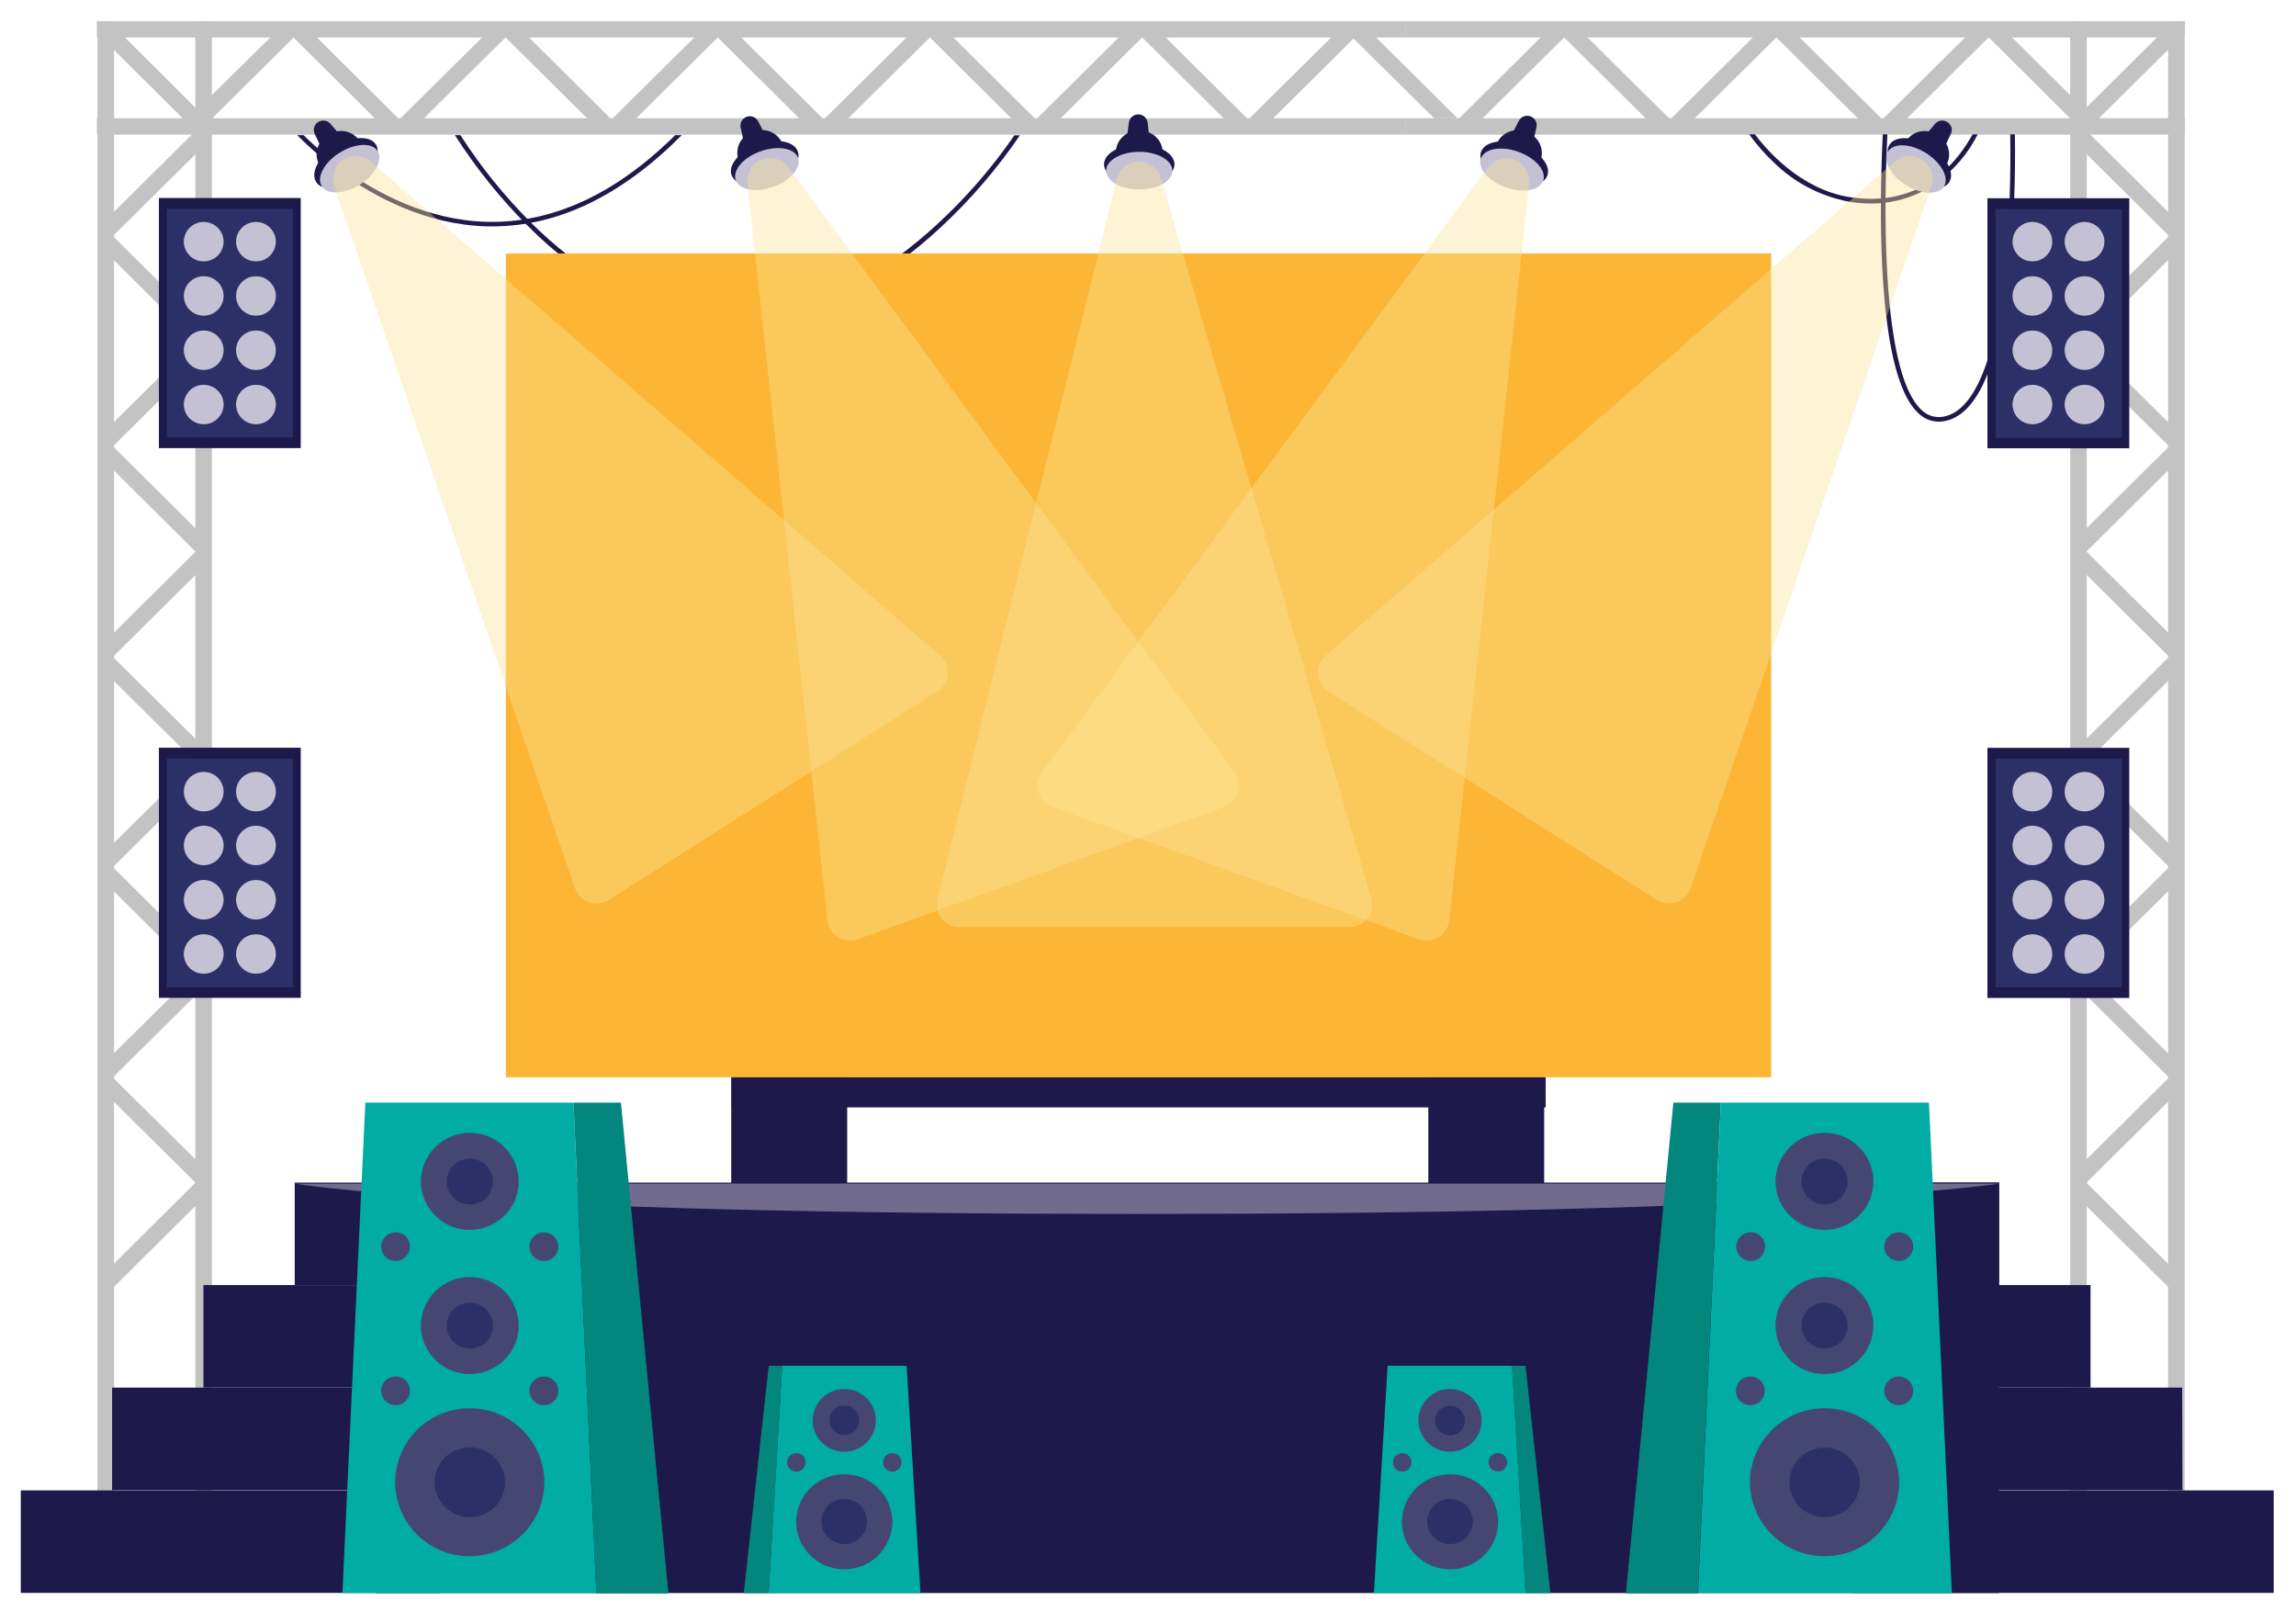 <svg width="58" height="41" viewBox="0 0 58 41" fill="none" xmlns="http://www.w3.org/2000/svg">
<path d="M17.053 3.417C15.545 4.907 13.948 5.644 12.295 5.603C10.778 5.562 9.501 4.861 8.696 4.28C8.331 4.018 7.988 3.728 7.668 3.413H7.507C7.854 3.762 8.229 4.082 8.627 4.371C9.448 4.96 10.749 5.675 12.296 5.718H12.442C14.102 5.718 15.706 4.938 17.223 3.413H17.062L17.053 3.417Z" fill="#1E194B"/>
<path d="M25.625 3.417C25.062 4.235 24.409 4.988 23.678 5.661C22.527 6.726 20.697 7.995 18.513 8.026H18.44C16.291 8.026 14.526 6.726 13.417 5.627C12.744 4.955 12.145 4.213 11.63 3.413H11.491C12.02 4.242 12.638 5.011 13.333 5.706C13.995 6.377 14.752 6.947 15.581 7.396C16.459 7.875 17.441 8.132 18.441 8.144H18.515C19.545 8.12 20.555 7.857 21.466 7.375C22.302 6.94 23.074 6.391 23.76 5.745C24.514 5.048 25.186 4.267 25.764 3.418H25.625V3.417Z" fill="#1E194B"/>
<path d="M50.781 3.391C50.8 4.505 50.758 5.619 50.654 6.729C50.413 9.076 49.871 10.393 49.09 10.524C48.994 10.542 48.895 10.537 48.802 10.509C48.708 10.481 48.623 10.432 48.552 10.365C47.44 9.376 47.619 4.539 47.678 3.391H47.561C47.535 3.893 47.489 5.082 47.53 6.345C47.611 8.581 47.926 9.962 48.474 10.449C48.609 10.577 48.787 10.649 48.973 10.651C49.019 10.651 49.064 10.647 49.108 10.639C49.965 10.49 50.521 9.179 50.769 6.741C50.873 5.627 50.917 4.509 50.899 3.391H50.781Z" fill="#1E194B"/>
<path d="M49.833 3.391C48.951 4.96 47.666 5.128 46.728 4.979C45.452 4.779 44.595 3.74 44.329 3.391H44.184C44.372 3.652 44.586 3.895 44.821 4.115C45.34 4.62 45.995 4.96 46.706 5.094C46.889 5.124 47.074 5.14 47.26 5.14C47.695 5.143 48.125 5.046 48.517 4.857C49.141 4.533 49.646 4.019 49.96 3.391H49.833Z" fill="#1E194B"/>
<path d="M39.046 27.203H18.483V27.971H39.046V27.203Z" fill="#1E194B"/>
<path d="M21.401 27.203H18.472V30.116H21.401V27.203Z" fill="#1E194B"/>
<path d="M39.008 27.203H36.081V30.116H39.008V27.203Z" fill="#1E194B"/>
<path d="M44.742 6.401H12.778V27.21H44.742V6.401Z" fill="#FCB535"/>
<g opacity="0.47">
<path d="M2.882 0.541H2.463V38.709H2.882V0.541Z" fill="#808081"/>
<path d="M5.353 0.541H4.935V38.709H5.353V0.541Z" fill="#808081"/>
<path d="M2.822 0.614L2.525 0.909L4.976 3.346L5.271 3.053L2.822 0.614Z" fill="#808081"/>
<path d="M5.272 3.564L4.976 3.271L2.525 5.699L2.822 5.992L5.272 3.564Z" fill="#808081"/>
<path d="M2.82 5.929L2.525 6.222L4.974 8.659L5.271 8.365L2.82 5.929Z" fill="#808081"/>
<path d="M5.272 8.876L4.976 8.583L2.527 11.011L2.822 11.304L5.272 8.876Z" fill="#808081"/>
<path d="M2.82 11.24L2.524 11.533L4.974 13.97L5.271 13.675L2.82 11.24Z" fill="#808081"/>
<path d="M5.271 14.194L4.974 13.901L2.525 16.331L2.82 16.624L5.271 14.194Z" fill="#808081"/>
<path d="M2.818 16.558L2.524 16.851L4.974 19.282L5.269 18.989L2.818 16.558Z" fill="#808081"/>
<path d="M5.267 19.509L4.971 19.216L2.522 21.644L2.817 21.937L5.267 19.509Z" fill="#808081"/>
<path d="M2.818 21.87L2.524 22.163L4.972 24.595L5.269 24.302L2.818 21.87Z" fill="#808081"/>
<path d="M5.267 24.821L4.972 24.528L2.522 26.956L2.818 27.25L5.267 24.821Z" fill="#808081"/>
<path d="M2.818 27.184L2.522 27.477L4.972 29.907L5.269 29.613L2.818 27.184Z" fill="#808081"/>
<path d="M5.269 30.133L4.972 29.84L2.522 32.27L2.818 32.563L5.269 30.133Z" fill="#808081"/>
<path d="M35.502 2.986H2.448V3.401H35.502V2.986Z" fill="#808081"/>
<path d="M35.502 0.537H2.448V0.947H35.502V0.537Z" fill="#808081"/>
<path d="M4.698 3.046L5 3.346L7.45 0.916L7.154 0.623L4.698 3.046Z" fill="#808081"/>
<path d="M7.676 0.619L7.38 0.912L9.83 3.346L10.125 3.053L7.676 0.619Z" fill="#808081"/>
<path d="M10.058 3.047L10.355 3.34L12.805 0.912L12.509 0.619L10.058 3.047Z" fill="#808081"/>
<path d="M13.035 0.621L12.74 0.914L15.191 3.346L15.486 3.053L13.035 0.621Z" fill="#808081"/>
<path d="M15.42 3.046L15.717 3.339L18.167 0.911L17.871 0.616L15.42 3.046Z" fill="#808081"/>
<path d="M18.395 0.621L18.1 0.914L20.549 3.346L20.846 3.053L18.395 0.621Z" fill="#808081"/>
<path d="M20.782 3.045L21.077 3.338L23.527 0.91L23.233 0.617L20.782 3.045Z" fill="#808081"/>
<path d="M23.755 0.621L23.459 0.914L25.906 3.346L26.202 3.051L23.755 0.621Z" fill="#808081"/>
<path d="M26.142 3.045L26.439 3.34L28.889 0.91L28.593 0.617L26.142 3.045Z" fill="#808081"/>
<path d="M29.117 0.619L28.819 0.912L31.271 3.346L31.568 3.053L29.117 0.619Z" fill="#808081"/>
<path d="M36.818 2.985L34.431 0.617L34.132 0.914L36.224 2.985H36.818Z" fill="#808081"/>
<path d="M31.504 3.047L31.801 3.346L34.25 0.917L33.96 0.619L31.504 3.047Z" fill="#808081"/>
</g>
<g opacity="0.47">
<path d="M54.769 38.713H55.187V0.544H54.769V38.713Z" fill="#808081"/>
<path d="M52.296 38.713H52.714V0.544H52.296V38.713Z" fill="#808081"/>
<path d="M52.376 3.04L52.673 3.333L55.123 0.905L54.827 0.61L52.376 3.04Z" fill="#808081"/>
<path d="M54.827 5.993L55.123 5.7L52.673 3.271L52.378 3.564L54.827 5.993Z" fill="#808081"/>
<path d="M52.376 8.358L52.673 8.651L55.122 6.223L54.827 5.93L52.376 8.358Z" fill="#808081"/>
<path d="M54.829 11.307L55.123 11.014L52.675 8.584L52.378 8.879L54.829 11.307Z" fill="#808081"/>
<path d="M52.376 13.672L52.671 13.965L55.122 11.537L54.825 11.244L52.376 13.672Z" fill="#808081"/>
<path d="M54.827 16.618L55.122 16.325L52.671 13.896L52.376 14.19L54.827 16.618Z" fill="#808081"/>
<path d="M52.375 18.986L52.671 19.279L55.122 16.851L54.825 16.558L52.375 18.986Z" fill="#808081"/>
<path d="M54.827 21.931L55.123 21.638L52.673 19.21L52.376 19.503L54.827 21.931Z" fill="#808081"/>
<path d="M52.375 24.3L52.669 24.593L55.12 22.165L54.825 21.872L52.375 24.3Z" fill="#808081"/>
<path d="M54.827 27.25L55.123 26.957L52.673 24.529L52.378 24.822L54.827 27.25Z" fill="#808081"/>
<path d="M52.373 29.614L52.669 29.909L55.12 27.479L54.823 27.186L52.373 29.614Z" fill="#808081"/>
<path d="M54.829 32.565L55.123 32.272L52.675 29.844L52.378 30.137L54.829 32.565Z" fill="#808081"/>
<path d="M55.197 2.986H35.502V3.401H55.194L55.197 2.986Z" fill="#808081"/>
<path d="M55.197 0.537H35.502V0.947H55.194L55.197 0.537Z" fill="#808081"/>
<path d="M50.498 0.616L50.203 0.909L52.652 3.346L52.949 3.053L50.498 0.616Z" fill="#808081"/>
<path d="M47.523 3.045L47.82 3.34L50.27 0.91L49.974 0.617L47.523 3.045Z" fill="#808081"/>
<path d="M45.136 0.621L44.84 0.914L47.29 3.344L47.585 3.049L45.136 0.621Z" fill="#808081"/>
<path d="M42.163 3.045L42.458 3.338L44.908 0.91L44.612 0.617L42.163 3.045Z" fill="#808081"/>
<path d="M39.776 0.621L39.48 0.914L41.93 3.342L42.227 3.049L39.776 0.621Z" fill="#808081"/>
<path d="M36.801 3.046L37.098 3.339L39.548 0.911L39.252 0.616L36.801 3.046Z" fill="#808081"/>
</g>
<path d="M4.014 5.001V11.319H7.597V5.001H4.014Z" fill="#1E194B"/>
<path d="M4.213 5.276V11.046H7.399V5.276H4.213Z" fill="#2D2F67"/>
<path d="M5.145 10.715C5.278 10.716 5.406 10.664 5.5 10.57C5.595 10.477 5.648 10.35 5.649 10.217C5.649 10.151 5.635 10.086 5.61 10.025C5.584 9.965 5.547 9.91 5.5 9.864C5.453 9.818 5.398 9.781 5.337 9.757C5.276 9.732 5.211 9.719 5.145 9.72C5.013 9.719 4.886 9.771 4.792 9.864C4.698 9.958 4.644 10.084 4.643 10.217C4.644 10.282 4.657 10.347 4.682 10.408C4.707 10.469 4.744 10.524 4.791 10.57C4.838 10.616 4.893 10.653 4.954 10.678C5.015 10.703 5.08 10.716 5.145 10.715Z" fill="#C4C1D4"/>
<path d="M5.145 9.344C5.278 9.345 5.406 9.292 5.5 9.199C5.595 9.106 5.648 8.978 5.649 8.846C5.649 8.78 5.635 8.715 5.61 8.654C5.584 8.594 5.547 8.539 5.5 8.493C5.453 8.447 5.398 8.41 5.337 8.385C5.276 8.361 5.211 8.348 5.145 8.349C5.013 8.348 4.886 8.4 4.792 8.493C4.698 8.587 4.644 8.713 4.643 8.846C4.644 8.911 4.657 8.976 4.682 9.037C4.707 9.098 4.744 9.153 4.791 9.199C4.838 9.245 4.893 9.282 4.954 9.307C5.015 9.332 5.08 9.344 5.145 9.344Z" fill="#C4C1D4"/>
<path d="M5.145 7.973C5.278 7.974 5.406 7.921 5.5 7.828C5.595 7.734 5.648 7.607 5.649 7.474C5.649 7.409 5.635 7.344 5.61 7.283C5.584 7.223 5.547 7.168 5.5 7.122C5.453 7.076 5.398 7.039 5.337 7.014C5.276 6.99 5.211 6.977 5.145 6.978C5.013 6.977 4.886 7.029 4.792 7.122C4.698 7.215 4.644 7.342 4.643 7.474C4.644 7.54 4.657 7.605 4.682 7.666C4.707 7.726 4.744 7.782 4.791 7.828C4.838 7.874 4.893 7.911 4.954 7.936C5.015 7.961 5.08 7.973 5.145 7.973Z" fill="#C4C1D4"/>
<path d="M5.145 6.602C5.278 6.603 5.406 6.55 5.5 6.457C5.595 6.363 5.648 6.236 5.649 6.103C5.649 6.038 5.635 5.973 5.61 5.912C5.584 5.852 5.547 5.797 5.5 5.751C5.453 5.704 5.398 5.668 5.337 5.643C5.276 5.619 5.211 5.606 5.145 5.606C5.013 5.606 4.886 5.658 4.792 5.751C4.698 5.844 4.644 5.971 4.643 6.103C4.644 6.169 4.657 6.234 4.682 6.295C4.707 6.355 4.744 6.41 4.791 6.457C4.838 6.503 4.893 6.54 4.954 6.565C5.015 6.59 5.08 6.602 5.145 6.602Z" fill="#C4C1D4"/>
<path d="M6.467 10.715C6.532 10.716 6.597 10.703 6.658 10.678C6.719 10.653 6.774 10.616 6.821 10.57C6.868 10.524 6.905 10.469 6.93 10.408C6.955 10.347 6.968 10.282 6.969 10.217C6.968 10.084 6.914 9.958 6.82 9.864C6.726 9.771 6.599 9.719 6.467 9.72C6.401 9.719 6.336 9.732 6.275 9.757C6.214 9.781 6.159 9.818 6.112 9.864C6.065 9.91 6.028 9.965 6.002 10.025C5.977 10.086 5.963 10.151 5.963 10.217C5.964 10.35 6.017 10.477 6.112 10.57C6.206 10.664 6.334 10.716 6.467 10.715Z" fill="#C4C1D4"/>
<path d="M6.467 9.344C6.532 9.344 6.597 9.332 6.658 9.307C6.719 9.282 6.774 9.245 6.821 9.199C6.868 9.153 6.905 9.098 6.93 9.037C6.955 8.976 6.968 8.911 6.969 8.846C6.968 8.713 6.914 8.587 6.82 8.493C6.726 8.4 6.599 8.348 6.467 8.349C6.401 8.348 6.336 8.361 6.275 8.385C6.214 8.41 6.159 8.447 6.112 8.493C6.065 8.539 6.028 8.594 6.002 8.654C5.977 8.715 5.963 8.78 5.963 8.846C5.964 8.978 6.017 9.106 6.112 9.199C6.206 9.292 6.334 9.345 6.467 9.344Z" fill="#C4C1D4"/>
<path d="M6.467 7.973C6.532 7.973 6.597 7.961 6.658 7.936C6.719 7.911 6.774 7.874 6.821 7.828C6.868 7.782 6.905 7.726 6.93 7.666C6.955 7.605 6.968 7.54 6.969 7.474C6.968 7.342 6.914 7.215 6.82 7.122C6.726 7.029 6.599 6.977 6.467 6.978C6.401 6.977 6.336 6.99 6.275 7.014C6.214 7.039 6.159 7.076 6.112 7.122C6.065 7.168 6.028 7.223 6.002 7.283C5.977 7.344 5.963 7.409 5.963 7.474C5.964 7.607 6.017 7.734 6.112 7.828C6.206 7.921 6.334 7.974 6.467 7.973Z" fill="#C4C1D4"/>
<path d="M6.467 6.602C6.532 6.602 6.597 6.59 6.658 6.565C6.719 6.54 6.774 6.503 6.821 6.457C6.868 6.41 6.905 6.355 6.93 6.295C6.955 6.234 6.968 6.169 6.969 6.103C6.968 5.971 6.914 5.844 6.82 5.751C6.726 5.658 6.599 5.606 6.467 5.606C6.401 5.606 6.336 5.619 6.275 5.643C6.214 5.668 6.159 5.704 6.112 5.751C6.065 5.797 6.028 5.852 6.002 5.912C5.977 5.973 5.963 6.038 5.963 6.103C5.964 6.236 6.017 6.363 6.112 6.457C6.206 6.55 6.334 6.603 6.467 6.602Z" fill="#C4C1D4"/>
<path d="M4.014 18.886V25.204H7.597V18.886H4.014Z" fill="#1E194B"/>
<path d="M4.213 19.159V24.938H7.399V19.168L4.213 19.159Z" fill="#2D2F67"/>
<path d="M5.145 24.595C5.278 24.595 5.406 24.543 5.5 24.45C5.595 24.356 5.648 24.229 5.649 24.096C5.648 23.963 5.595 23.836 5.5 23.743C5.406 23.649 5.278 23.597 5.145 23.598C5.08 23.597 5.015 23.61 4.954 23.635C4.893 23.66 4.838 23.697 4.791 23.743C4.744 23.789 4.707 23.844 4.682 23.905C4.657 23.966 4.644 24.031 4.643 24.096C4.644 24.162 4.657 24.227 4.682 24.288C4.707 24.348 4.744 24.403 4.791 24.45C4.838 24.496 4.893 24.533 4.954 24.558C5.015 24.582 5.08 24.595 5.145 24.595Z" fill="#C4C1D4"/>
<path d="M5.145 23.225C5.278 23.225 5.406 23.173 5.5 23.08C5.595 22.986 5.648 22.859 5.649 22.726C5.648 22.593 5.595 22.466 5.5 22.373C5.406 22.279 5.278 22.227 5.145 22.227C5.08 22.227 5.015 22.24 4.954 22.265C4.893 22.29 4.838 22.327 4.791 22.373C4.744 22.419 4.707 22.474 4.682 22.535C4.657 22.596 4.644 22.66 4.643 22.726C4.644 22.792 4.657 22.857 4.682 22.918C4.707 22.978 4.744 23.033 4.791 23.079C4.838 23.126 4.893 23.163 4.954 23.187C5.015 23.212 5.08 23.225 5.145 23.225Z" fill="#C4C1D4"/>
<path d="M5.145 21.854C5.278 21.854 5.406 21.802 5.5 21.709C5.595 21.615 5.648 21.488 5.649 21.355C5.648 21.222 5.595 21.095 5.5 21.002C5.406 20.908 5.278 20.856 5.145 20.856C5.08 20.856 5.015 20.869 4.954 20.894C4.893 20.919 4.838 20.956 4.791 21.002C4.744 21.048 4.707 21.103 4.682 21.164C4.657 21.224 4.644 21.289 4.643 21.355C4.644 21.421 4.657 21.486 4.682 21.547C4.707 21.607 4.744 21.662 4.791 21.708C4.838 21.755 4.893 21.791 4.954 21.816C5.015 21.841 5.08 21.854 5.145 21.854Z" fill="#C4C1D4"/>
<path d="M5.145 20.494C5.278 20.495 5.406 20.443 5.5 20.349C5.595 20.256 5.648 20.129 5.649 19.996C5.648 19.863 5.595 19.736 5.5 19.642C5.406 19.549 5.278 19.497 5.145 19.497C5.08 19.497 5.015 19.51 4.954 19.535C4.893 19.559 4.838 19.596 4.791 19.642C4.744 19.689 4.707 19.744 4.682 19.804C4.657 19.865 4.644 19.93 4.643 19.996C4.644 20.061 4.657 20.127 4.682 20.187C4.707 20.248 4.744 20.303 4.791 20.349C4.838 20.395 4.893 20.432 4.954 20.457C5.015 20.482 5.08 20.495 5.145 20.494Z" fill="#C4C1D4"/>
<path d="M6.467 24.595C6.532 24.595 6.597 24.582 6.658 24.558C6.719 24.533 6.774 24.496 6.821 24.45C6.868 24.403 6.905 24.348 6.93 24.288C6.955 24.227 6.968 24.162 6.969 24.096C6.968 24.031 6.955 23.966 6.93 23.905C6.905 23.844 6.868 23.789 6.821 23.743C6.774 23.697 6.719 23.66 6.658 23.635C6.597 23.61 6.532 23.597 6.467 23.598C6.334 23.597 6.206 23.649 6.112 23.743C6.017 23.836 5.964 23.963 5.963 24.096C5.964 24.229 6.017 24.356 6.112 24.45C6.206 24.543 6.334 24.595 6.467 24.595Z" fill="#C4C1D4"/>
<path d="M6.467 23.225C6.532 23.225 6.597 23.212 6.658 23.187C6.719 23.163 6.774 23.126 6.821 23.079C6.868 23.033 6.905 22.978 6.93 22.918C6.955 22.857 6.968 22.792 6.969 22.726C6.968 22.66 6.955 22.596 6.93 22.535C6.905 22.474 6.868 22.419 6.821 22.373C6.774 22.327 6.719 22.29 6.658 22.265C6.597 22.24 6.532 22.227 6.467 22.227C6.334 22.227 6.206 22.279 6.112 22.373C6.017 22.466 5.964 22.593 5.963 22.726C5.964 22.859 6.017 22.986 6.112 23.08C6.206 23.173 6.334 23.225 6.467 23.225Z" fill="#C4C1D4"/>
<path d="M6.467 21.854C6.532 21.854 6.597 21.841 6.658 21.816C6.719 21.791 6.774 21.755 6.821 21.708C6.868 21.662 6.905 21.607 6.93 21.547C6.955 21.486 6.968 21.421 6.969 21.355C6.968 21.289 6.955 21.224 6.93 21.164C6.905 21.103 6.868 21.048 6.821 21.002C6.774 20.956 6.719 20.919 6.658 20.894C6.597 20.869 6.532 20.856 6.467 20.856C6.334 20.856 6.206 20.908 6.112 21.002C6.017 21.095 5.964 21.222 5.963 21.355C5.964 21.488 6.017 21.615 6.112 21.709C6.206 21.802 6.334 21.854 6.467 21.854Z" fill="#C4C1D4"/>
<path d="M6.467 20.494C6.532 20.495 6.597 20.482 6.658 20.457C6.719 20.432 6.774 20.395 6.821 20.349C6.868 20.303 6.905 20.248 6.93 20.187C6.955 20.127 6.968 20.061 6.969 19.996C6.968 19.93 6.955 19.865 6.93 19.804C6.905 19.744 6.868 19.689 6.821 19.642C6.774 19.596 6.719 19.559 6.658 19.535C6.597 19.51 6.532 19.497 6.467 19.497C6.334 19.497 6.206 19.549 6.112 19.642C6.017 19.736 5.964 19.863 5.963 19.996C5.964 20.129 6.017 20.256 6.112 20.349C6.206 20.443 6.334 20.495 6.467 20.494Z" fill="#C4C1D4"/>
<path d="M50.205 5.007V11.323H53.788V5.007H50.205Z" fill="#1E194B"/>
<path d="M50.411 5.279V11.058H53.598V5.288L50.411 5.279Z" fill="#2D2F67"/>
<path d="M51.341 10.715C51.407 10.716 51.472 10.703 51.533 10.678C51.594 10.653 51.649 10.616 51.696 10.57C51.742 10.524 51.779 10.469 51.805 10.408C51.83 10.347 51.843 10.282 51.843 10.217C51.843 10.084 51.789 9.958 51.695 9.864C51.601 9.771 51.474 9.719 51.341 9.72C51.209 9.719 51.082 9.771 50.988 9.864C50.894 9.958 50.84 10.084 50.839 10.217C50.84 10.282 50.853 10.347 50.878 10.408C50.903 10.469 50.94 10.524 50.987 10.57C51.034 10.616 51.089 10.653 51.15 10.678C51.211 10.703 51.276 10.716 51.341 10.715Z" fill="#C4C1D4"/>
<path d="M51.341 9.344C51.407 9.344 51.472 9.332 51.533 9.307C51.594 9.282 51.649 9.245 51.696 9.199C51.742 9.153 51.779 9.098 51.805 9.037C51.83 8.976 51.843 8.911 51.843 8.846C51.843 8.713 51.789 8.587 51.695 8.493C51.601 8.4 51.474 8.348 51.341 8.349C51.209 8.348 51.082 8.4 50.988 8.493C50.894 8.587 50.84 8.713 50.839 8.846C50.84 8.911 50.853 8.976 50.878 9.037C50.903 9.098 50.94 9.153 50.987 9.199C51.034 9.245 51.089 9.282 51.15 9.307C51.211 9.332 51.276 9.344 51.341 9.344Z" fill="#C4C1D4"/>
<path d="M51.341 7.973C51.407 7.973 51.472 7.961 51.533 7.936C51.594 7.911 51.649 7.874 51.696 7.828C51.742 7.782 51.779 7.726 51.805 7.666C51.83 7.605 51.843 7.54 51.843 7.474C51.843 7.342 51.789 7.215 51.695 7.122C51.601 7.029 51.474 6.977 51.341 6.978C51.209 6.977 51.082 7.029 50.988 7.122C50.894 7.215 50.84 7.342 50.839 7.474C50.84 7.54 50.853 7.605 50.878 7.666C50.903 7.726 50.94 7.782 50.987 7.828C51.034 7.874 51.089 7.911 51.15 7.936C51.211 7.961 51.276 7.973 51.341 7.973Z" fill="#C4C1D4"/>
<path d="M51.341 6.602C51.407 6.602 51.472 6.59 51.533 6.565C51.594 6.54 51.649 6.503 51.696 6.457C51.742 6.41 51.779 6.355 51.805 6.295C51.83 6.234 51.843 6.169 51.843 6.103C51.843 5.971 51.789 5.844 51.695 5.751C51.601 5.658 51.474 5.606 51.341 5.606C51.209 5.606 51.082 5.658 50.988 5.751C50.894 5.844 50.84 5.971 50.839 6.103C50.84 6.169 50.853 6.234 50.878 6.295C50.903 6.355 50.94 6.41 50.987 6.457C51.034 6.503 51.089 6.54 51.15 6.565C51.211 6.59 51.276 6.602 51.341 6.602Z" fill="#C4C1D4"/>
<path d="M52.657 10.715C52.723 10.716 52.788 10.703 52.849 10.678C52.91 10.653 52.965 10.616 53.012 10.57C53.058 10.524 53.096 10.469 53.121 10.408C53.146 10.347 53.159 10.282 53.16 10.217C53.159 10.084 53.105 9.958 53.011 9.864C52.917 9.771 52.79 9.719 52.657 9.72C52.525 9.719 52.398 9.771 52.304 9.864C52.21 9.958 52.156 10.084 52.155 10.217C52.156 10.282 52.169 10.347 52.194 10.408C52.219 10.469 52.257 10.524 52.303 10.57C52.35 10.616 52.405 10.653 52.466 10.678C52.527 10.703 52.592 10.716 52.657 10.715Z" fill="#C4C1D4"/>
<path d="M52.657 9.344C52.723 9.344 52.788 9.332 52.849 9.307C52.91 9.282 52.965 9.245 53.012 9.199C53.058 9.153 53.096 9.098 53.121 9.037C53.146 8.976 53.159 8.911 53.16 8.846C53.159 8.713 53.105 8.587 53.011 8.493C52.917 8.4 52.79 8.348 52.657 8.349C52.525 8.348 52.398 8.4 52.304 8.493C52.21 8.587 52.156 8.713 52.155 8.846C52.156 8.911 52.169 8.976 52.194 9.037C52.219 9.098 52.257 9.153 52.303 9.199C52.35 9.245 52.405 9.282 52.466 9.307C52.527 9.332 52.592 9.344 52.657 9.344Z" fill="#C4C1D4"/>
<path d="M52.657 7.973C52.723 7.973 52.788 7.961 52.849 7.936C52.91 7.911 52.965 7.874 53.012 7.828C53.058 7.782 53.096 7.726 53.121 7.666C53.146 7.605 53.159 7.54 53.16 7.474C53.159 7.342 53.105 7.215 53.011 7.122C52.917 7.029 52.79 6.977 52.657 6.978C52.525 6.977 52.398 7.029 52.304 7.122C52.21 7.215 52.156 7.342 52.155 7.474C52.156 7.54 52.169 7.605 52.194 7.666C52.219 7.726 52.257 7.782 52.303 7.828C52.35 7.874 52.405 7.911 52.466 7.936C52.527 7.961 52.592 7.973 52.657 7.973Z" fill="#C4C1D4"/>
<path d="M52.657 6.602C52.723 6.602 52.788 6.59 52.849 6.565C52.91 6.54 52.965 6.503 53.012 6.457C53.058 6.41 53.096 6.355 53.121 6.295C53.146 6.234 53.159 6.169 53.16 6.103C53.159 5.971 53.105 5.844 53.011 5.751C52.917 5.658 52.79 5.606 52.657 5.606C52.525 5.606 52.398 5.658 52.304 5.751C52.21 5.844 52.156 5.971 52.155 6.103C52.156 6.169 52.169 6.234 52.194 6.295C52.219 6.355 52.257 6.41 52.303 6.457C52.35 6.503 52.405 6.54 52.466 6.565C52.527 6.59 52.592 6.602 52.657 6.602Z" fill="#C4C1D4"/>
<path d="M50.205 18.889V25.207H53.788V18.889H50.205Z" fill="#1E194B"/>
<path d="M50.411 19.163V24.938H53.598V19.163H50.411Z" fill="#2D2F67"/>
<path d="M51.341 24.595C51.407 24.595 51.472 24.582 51.533 24.558C51.594 24.533 51.649 24.496 51.696 24.45C51.742 24.403 51.779 24.348 51.805 24.288C51.83 24.227 51.843 24.162 51.843 24.096C51.843 24.031 51.83 23.966 51.805 23.905C51.779 23.844 51.742 23.789 51.696 23.743C51.649 23.697 51.594 23.66 51.533 23.635C51.472 23.61 51.407 23.597 51.341 23.598C51.276 23.597 51.211 23.61 51.15 23.635C51.089 23.66 51.034 23.697 50.987 23.743C50.94 23.789 50.903 23.844 50.878 23.905C50.853 23.966 50.84 24.031 50.839 24.096C50.84 24.162 50.853 24.227 50.878 24.288C50.903 24.348 50.94 24.403 50.987 24.45C51.034 24.496 51.089 24.533 51.15 24.558C51.211 24.582 51.276 24.595 51.341 24.595Z" fill="#C4C1D4"/>
<path d="M51.341 23.225C51.407 23.225 51.472 23.212 51.533 23.187C51.594 23.163 51.649 23.126 51.696 23.079C51.742 23.033 51.779 22.978 51.805 22.918C51.83 22.857 51.843 22.792 51.843 22.726C51.843 22.66 51.83 22.596 51.805 22.535C51.779 22.474 51.742 22.419 51.696 22.373C51.649 22.327 51.594 22.29 51.533 22.265C51.472 22.24 51.407 22.227 51.341 22.227C51.276 22.227 51.211 22.24 51.15 22.265C51.089 22.29 51.034 22.327 50.987 22.373C50.94 22.419 50.903 22.474 50.878 22.535C50.853 22.596 50.84 22.66 50.839 22.726C50.84 22.792 50.853 22.857 50.878 22.918C50.903 22.978 50.94 23.033 50.987 23.079C51.034 23.126 51.089 23.163 51.15 23.187C51.211 23.212 51.276 23.225 51.341 23.225Z" fill="#C4C1D4"/>
<path d="M51.341 21.854C51.407 21.854 51.472 21.841 51.533 21.816C51.594 21.791 51.649 21.755 51.696 21.708C51.742 21.662 51.779 21.607 51.805 21.547C51.83 21.486 51.843 21.421 51.843 21.355C51.843 21.289 51.83 21.224 51.805 21.164C51.779 21.103 51.742 21.048 51.696 21.002C51.649 20.956 51.594 20.919 51.533 20.894C51.472 20.869 51.407 20.856 51.341 20.856C51.276 20.856 51.211 20.869 51.15 20.894C51.089 20.919 51.034 20.956 50.987 21.002C50.94 21.048 50.903 21.103 50.878 21.164C50.853 21.224 50.84 21.289 50.839 21.355C50.84 21.421 50.853 21.486 50.878 21.547C50.903 21.607 50.94 21.662 50.987 21.708C51.034 21.755 51.089 21.791 51.15 21.816C51.211 21.841 51.276 21.854 51.341 21.854Z" fill="#C4C1D4"/>
<path d="M51.341 20.494C51.407 20.495 51.472 20.482 51.533 20.457C51.594 20.432 51.649 20.395 51.696 20.349C51.742 20.303 51.779 20.248 51.805 20.187C51.83 20.127 51.843 20.061 51.843 19.996C51.843 19.93 51.83 19.865 51.805 19.804C51.779 19.744 51.742 19.689 51.696 19.642C51.649 19.596 51.594 19.559 51.533 19.535C51.472 19.51 51.407 19.497 51.341 19.497C51.276 19.497 51.211 19.51 51.15 19.535C51.089 19.559 51.034 19.596 50.987 19.642C50.94 19.689 50.903 19.744 50.878 19.804C50.853 19.865 50.84 19.93 50.839 19.996C50.84 20.061 50.853 20.127 50.878 20.187C50.903 20.248 50.94 20.303 50.987 20.349C51.034 20.395 51.089 20.432 51.15 20.457C51.211 20.482 51.276 20.495 51.341 20.494Z" fill="#C4C1D4"/>
<path d="M52.657 24.595C52.723 24.595 52.788 24.582 52.849 24.558C52.91 24.533 52.965 24.496 53.012 24.45C53.058 24.403 53.096 24.348 53.121 24.288C53.146 24.227 53.159 24.162 53.16 24.096C53.159 24.031 53.146 23.966 53.121 23.905C53.096 23.844 53.058 23.789 53.012 23.743C52.965 23.697 52.91 23.66 52.849 23.635C52.788 23.61 52.723 23.597 52.657 23.598C52.592 23.597 52.527 23.61 52.466 23.635C52.405 23.66 52.35 23.697 52.303 23.743C52.257 23.789 52.219 23.844 52.194 23.905C52.169 23.966 52.156 24.031 52.155 24.096C52.156 24.162 52.169 24.227 52.194 24.288C52.219 24.348 52.257 24.403 52.303 24.45C52.35 24.496 52.405 24.533 52.466 24.558C52.527 24.582 52.592 24.595 52.657 24.595Z" fill="#C4C1D4"/>
<path d="M52.657 23.225C52.723 23.225 52.788 23.212 52.849 23.187C52.91 23.163 52.965 23.126 53.012 23.079C53.058 23.033 53.096 22.978 53.121 22.918C53.146 22.857 53.159 22.792 53.16 22.726C53.159 22.66 53.146 22.596 53.121 22.535C53.096 22.474 53.058 22.419 53.012 22.373C52.965 22.327 52.91 22.29 52.849 22.265C52.788 22.24 52.723 22.227 52.657 22.227C52.592 22.227 52.527 22.24 52.466 22.265C52.405 22.29 52.35 22.327 52.303 22.373C52.257 22.419 52.219 22.474 52.194 22.535C52.169 22.596 52.156 22.66 52.155 22.726C52.156 22.792 52.169 22.857 52.194 22.918C52.219 22.978 52.257 23.033 52.303 23.079C52.35 23.126 52.405 23.163 52.466 23.187C52.527 23.212 52.592 23.225 52.657 23.225Z" fill="#C4C1D4"/>
<path d="M52.657 21.854C52.723 21.854 52.788 21.841 52.849 21.816C52.91 21.791 52.965 21.755 53.012 21.708C53.058 21.662 53.096 21.607 53.121 21.547C53.146 21.486 53.159 21.421 53.16 21.355C53.159 21.289 53.146 21.224 53.121 21.164C53.096 21.103 53.058 21.048 53.012 21.002C52.965 20.956 52.91 20.919 52.849 20.894C52.788 20.869 52.723 20.856 52.657 20.856C52.592 20.856 52.527 20.869 52.466 20.894C52.405 20.919 52.35 20.956 52.303 21.002C52.257 21.048 52.219 21.103 52.194 21.164C52.169 21.224 52.156 21.289 52.155 21.355C52.156 21.421 52.169 21.486 52.194 21.547C52.219 21.607 52.257 21.662 52.303 21.708C52.35 21.755 52.405 21.791 52.466 21.816C52.527 21.841 52.592 21.854 52.657 21.854Z" fill="#C4C1D4"/>
<path d="M52.657 20.494C52.723 20.495 52.788 20.482 52.849 20.457C52.91 20.432 52.965 20.395 53.012 20.349C53.058 20.303 53.096 20.248 53.121 20.187C53.146 20.127 53.159 20.061 53.16 19.996C53.159 19.93 53.146 19.865 53.121 19.804C53.096 19.744 53.058 19.689 53.012 19.642C52.965 19.596 52.91 19.559 52.849 19.535C52.788 19.51 52.723 19.497 52.657 19.497C52.592 19.497 52.527 19.51 52.466 19.535C52.405 19.559 52.35 19.596 52.303 19.642C52.257 19.689 52.219 19.744 52.194 19.804C52.169 19.865 52.156 19.93 52.155 19.996C52.156 20.061 52.169 20.127 52.194 20.187C52.219 20.248 52.257 20.303 52.303 20.349C52.35 20.395 52.405 20.432 52.466 20.457C52.527 20.482 52.592 20.495 52.657 20.494Z" fill="#C4C1D4"/>
<path d="M50.496 29.87H9.498V40.238H50.496V29.87Z" fill="#1E194B"/>
<path d="M11.131 37.645H0.525V40.234H11.131V37.645Z" fill="#1E194B"/>
<path d="M11.133 35.049H2.832V37.64H11.133V35.049Z" fill="#1E194B"/>
<path d="M12.26 32.459H5.139V35.048H12.26V32.459Z" fill="#1E194B"/>
<path d="M13.899 29.87H7.445V32.459H13.899V29.87Z" fill="#1E194B"/>
<path d="M57.437 37.645H46.812V40.234H57.437V37.645Z" fill="#1E194B"/>
<path d="M55.125 35.049H46.812V37.64H55.132L55.125 35.049Z" fill="#1E194B"/>
<path d="M52.81 32.459H45.678V35.048H52.81V32.459Z" fill="#1E194B"/>
<path d="M50.502 29.87H44.034V32.459H50.502V29.87Z" fill="#1E194B"/>
<path opacity="0.5" d="M7.445 29.895C7.445 29.895 11.703 30.662 28.718 30.662C45.733 30.662 50.497 29.895 50.497 29.895H7.445Z" fill="#C4C1D4"/>
<path d="M23.253 40.239H19.416L19.759 34.498H22.902L23.253 40.239Z" fill="#00ACA4"/>
<path d="M20.119 37.169C20.15 37.169 20.18 37.163 20.208 37.152C20.236 37.14 20.262 37.123 20.284 37.102C20.305 37.08 20.323 37.054 20.334 37.026C20.346 36.998 20.352 36.968 20.352 36.937C20.352 36.907 20.346 36.877 20.334 36.849C20.323 36.82 20.305 36.795 20.284 36.773C20.262 36.752 20.236 36.735 20.208 36.723C20.18 36.712 20.15 36.706 20.119 36.706C20.088 36.706 20.058 36.712 20.03 36.723C20.001 36.735 19.976 36.752 19.954 36.773C19.932 36.795 19.915 36.82 19.903 36.848C19.891 36.877 19.884 36.907 19.884 36.937C19.884 36.968 19.891 36.998 19.903 37.026C19.915 37.055 19.932 37.08 19.954 37.102C19.976 37.123 20.001 37.14 20.03 37.152C20.058 37.163 20.088 37.169 20.119 37.169Z" fill="#464673"/>
<path d="M22.54 37.169C22.571 37.169 22.601 37.163 22.63 37.152C22.658 37.14 22.683 37.123 22.705 37.102C22.727 37.08 22.744 37.054 22.756 37.026C22.767 36.998 22.773 36.968 22.773 36.937C22.773 36.907 22.767 36.877 22.756 36.849C22.744 36.82 22.727 36.795 22.705 36.773C22.683 36.752 22.658 36.735 22.63 36.723C22.601 36.712 22.571 36.706 22.54 36.706C22.48 36.706 22.421 36.73 22.377 36.773C22.334 36.815 22.309 36.873 22.307 36.934C22.307 36.965 22.313 36.995 22.325 37.024C22.336 37.052 22.353 37.078 22.375 37.1C22.397 37.122 22.422 37.139 22.451 37.151C22.479 37.163 22.51 37.169 22.54 37.169Z" fill="#464673"/>
<path d="M21.327 39.637C21.647 39.639 21.955 39.513 22.183 39.289C22.411 39.064 22.541 38.758 22.544 38.438C22.541 38.118 22.411 37.812 22.183 37.587C21.955 37.362 21.647 37.237 21.327 37.238C21.007 37.237 20.699 37.362 20.471 37.587C20.243 37.812 20.114 38.118 20.11 38.438C20.114 38.758 20.243 39.064 20.471 39.289C20.699 39.513 21.007 39.639 21.327 39.637Z" fill="#464673"/>
<path d="M21.327 39.002C21.402 39.002 21.477 38.988 21.547 38.959C21.616 38.931 21.68 38.889 21.733 38.836C21.787 38.783 21.829 38.72 21.858 38.65C21.888 38.581 21.903 38.506 21.903 38.431C21.903 38.356 21.888 38.281 21.858 38.212C21.829 38.142 21.787 38.079 21.733 38.026C21.68 37.973 21.616 37.931 21.547 37.903C21.477 37.874 21.402 37.86 21.327 37.86C21.175 37.86 21.029 37.92 20.921 38.027C20.813 38.134 20.752 38.279 20.751 38.431C20.752 38.583 20.813 38.728 20.921 38.835C21.029 38.942 21.175 39.002 21.327 39.002Z" fill="#2D2F67"/>
<path d="M21.327 36.667C21.431 36.667 21.535 36.647 21.631 36.608C21.728 36.569 21.816 36.511 21.89 36.437C21.964 36.364 22.023 36.277 22.064 36.18C22.104 36.084 22.125 35.981 22.126 35.877C22.125 35.772 22.104 35.669 22.064 35.573C22.023 35.476 21.965 35.389 21.89 35.315C21.816 35.242 21.728 35.184 21.632 35.144C21.535 35.105 21.431 35.084 21.327 35.085C21.223 35.084 21.119 35.105 21.023 35.144C20.926 35.184 20.838 35.242 20.764 35.315C20.69 35.389 20.631 35.476 20.59 35.573C20.55 35.669 20.529 35.772 20.529 35.877C20.529 35.981 20.55 36.084 20.59 36.18C20.631 36.277 20.69 36.364 20.764 36.437C20.838 36.511 20.926 36.569 21.023 36.608C21.119 36.647 21.223 36.667 21.327 36.667Z" fill="#464673"/>
<path d="M21.701 35.934C21.709 35.886 21.707 35.836 21.695 35.788C21.684 35.74 21.663 35.695 21.634 35.655C21.605 35.615 21.568 35.582 21.526 35.556C21.484 35.53 21.438 35.513 21.389 35.506C21.291 35.49 21.191 35.514 21.11 35.571C21.03 35.629 20.975 35.716 20.959 35.814C20.951 35.863 20.952 35.912 20.964 35.96C20.975 36.008 20.996 36.053 21.024 36.093C21.053 36.132 21.09 36.166 21.132 36.191C21.174 36.217 21.22 36.234 21.269 36.241C21.367 36.257 21.467 36.234 21.548 36.177C21.629 36.119 21.684 36.032 21.701 35.934Z" fill="#2D2F67"/>
<path d="M19.761 34.498H19.418L18.789 40.239H19.418L19.761 34.498Z" fill="#02867D"/>
<path d="M8.65 40.238H15.066L14.486 27.851H9.229L8.65 40.238Z" fill="#00ACA4"/>
<path d="M13.739 35.492C13.787 35.492 13.834 35.483 13.878 35.465C13.923 35.447 13.963 35.42 13.997 35.386C14.031 35.353 14.057 35.313 14.076 35.269C14.094 35.225 14.104 35.178 14.104 35.13C14.104 35.082 14.095 35.035 14.076 34.991C14.058 34.947 14.031 34.907 13.997 34.873C13.963 34.84 13.923 34.813 13.879 34.795C13.834 34.777 13.787 34.768 13.739 34.769C13.692 34.768 13.644 34.778 13.6 34.796C13.556 34.814 13.516 34.84 13.482 34.874C13.448 34.907 13.421 34.947 13.403 34.991C13.384 35.035 13.374 35.082 13.374 35.13C13.375 35.226 13.414 35.318 13.482 35.386C13.551 35.454 13.643 35.492 13.739 35.492Z" fill="#464673"/>
<path d="M9.991 35.492C10.039 35.492 10.086 35.483 10.131 35.465C10.175 35.447 10.215 35.42 10.249 35.386C10.283 35.353 10.31 35.313 10.328 35.269C10.347 35.225 10.356 35.178 10.357 35.13C10.357 35.082 10.347 35.035 10.329 34.991C10.31 34.947 10.283 34.907 10.249 34.873C10.215 34.84 10.175 34.813 10.131 34.795C10.087 34.777 10.039 34.768 9.991 34.769C9.944 34.768 9.897 34.778 9.853 34.796C9.809 34.814 9.768 34.84 9.735 34.874C9.701 34.907 9.674 34.947 9.656 34.991C9.638 35.035 9.628 35.083 9.628 35.13C9.629 35.226 9.667 35.318 9.735 35.386C9.803 35.454 9.895 35.492 9.991 35.492Z" fill="#464673"/>
<path d="M11.868 39.307C12.365 39.307 12.842 39.111 13.195 38.761C13.548 38.411 13.748 37.936 13.753 37.439C13.748 36.942 13.548 36.467 13.195 36.117C12.842 35.767 12.365 35.571 11.868 35.571C11.621 35.57 11.377 35.617 11.149 35.71C10.921 35.804 10.713 35.941 10.538 36.114C10.363 36.288 10.224 36.494 10.129 36.721C10.033 36.949 9.984 37.193 9.983 37.439C9.984 37.686 10.033 37.929 10.129 38.157C10.224 38.384 10.363 38.59 10.538 38.764C10.713 38.938 10.921 39.075 11.149 39.168C11.377 39.261 11.621 39.308 11.868 39.307Z" fill="#464673"/>
<path d="M11.868 38.322C11.984 38.322 12.1 38.3 12.208 38.256C12.316 38.212 12.414 38.147 12.496 38.065C12.579 37.983 12.645 37.886 12.69 37.778C12.735 37.671 12.758 37.556 12.759 37.439C12.758 37.204 12.663 36.979 12.496 36.814C12.329 36.648 12.103 36.556 11.868 36.557C11.633 36.556 11.408 36.649 11.241 36.814C11.074 36.98 10.98 37.204 10.979 37.439C10.979 37.556 11.002 37.671 11.047 37.778C11.092 37.885 11.158 37.983 11.24 38.065C11.323 38.147 11.421 38.212 11.529 38.256C11.636 38.3 11.752 38.322 11.868 38.322Z" fill="#2D2F67"/>
<path d="M11.868 34.706C12.029 34.706 12.189 34.676 12.339 34.615C12.489 34.553 12.624 34.464 12.739 34.35C12.854 34.236 12.945 34.101 13.008 33.952C13.07 33.803 13.103 33.644 13.103 33.482C13.103 33.321 13.071 33.16 13.008 33.011C12.946 32.862 12.855 32.727 12.74 32.613C12.625 32.499 12.489 32.409 12.339 32.348C12.19 32.287 12.03 32.256 11.868 32.257C11.706 32.256 11.546 32.287 11.397 32.349C11.247 32.41 11.111 32.5 10.996 32.614C10.882 32.727 10.79 32.863 10.728 33.012C10.665 33.161 10.633 33.321 10.632 33.482C10.634 33.808 10.765 34.12 10.997 34.349C11.229 34.579 11.542 34.707 11.868 34.706Z" fill="#464673"/>
<path d="M11.868 34.061C11.944 34.062 12.02 34.047 12.091 34.018C12.161 33.989 12.225 33.947 12.28 33.893C12.334 33.84 12.377 33.776 12.407 33.706C12.436 33.635 12.452 33.56 12.452 33.483C12.451 33.329 12.389 33.182 12.28 33.073C12.17 32.965 12.022 32.904 11.868 32.904C11.792 32.904 11.716 32.919 11.646 32.948C11.575 32.977 11.511 33.02 11.457 33.073C11.402 33.127 11.36 33.191 11.33 33.261C11.301 33.332 11.286 33.407 11.285 33.483C11.286 33.56 11.301 33.635 11.33 33.705C11.36 33.776 11.403 33.84 11.457 33.893C11.511 33.947 11.575 33.989 11.646 34.018C11.716 34.047 11.792 34.062 11.868 34.061Z" fill="#2D2F67"/>
<path d="M13.797 31.846C13.892 31.831 13.977 31.778 14.034 31.701C14.09 31.623 14.114 31.526 14.099 31.431C14.083 31.336 14.03 31.251 13.952 31.195C13.873 31.14 13.776 31.117 13.681 31.133C13.634 31.14 13.589 31.156 13.548 31.181C13.507 31.206 13.472 31.238 13.444 31.276C13.416 31.315 13.396 31.358 13.385 31.405C13.374 31.451 13.372 31.499 13.379 31.546C13.387 31.593 13.404 31.638 13.429 31.679C13.454 31.72 13.487 31.755 13.526 31.783C13.565 31.811 13.609 31.83 13.655 31.841C13.702 31.852 13.75 31.854 13.797 31.846Z" fill="#464673"/>
<path d="M9.991 31.847C10.039 31.848 10.087 31.839 10.131 31.821C10.175 31.803 10.215 31.776 10.249 31.743C10.283 31.709 10.31 31.669 10.329 31.625C10.347 31.581 10.357 31.534 10.357 31.486C10.356 31.438 10.347 31.391 10.328 31.347C10.31 31.303 10.283 31.264 10.249 31.23C10.215 31.197 10.175 31.17 10.13 31.152C10.086 31.134 10.039 31.125 9.991 31.126C9.944 31.126 9.897 31.135 9.853 31.153C9.809 31.171 9.769 31.197 9.735 31.231C9.702 31.264 9.675 31.304 9.656 31.348C9.638 31.391 9.628 31.438 9.628 31.486C9.628 31.534 9.638 31.581 9.656 31.625C9.674 31.669 9.701 31.709 9.735 31.742C9.768 31.776 9.809 31.802 9.853 31.82C9.897 31.838 9.944 31.848 9.991 31.847Z" fill="#464673"/>
<path d="M11.868 31.064C12.03 31.065 12.19 31.034 12.339 30.973C12.489 30.912 12.625 30.822 12.74 30.708C12.855 30.594 12.946 30.459 13.008 30.309C13.071 30.16 13.103 30 13.103 29.839C13.103 29.677 13.07 29.517 13.008 29.369C12.945 29.22 12.854 29.084 12.739 28.971C12.624 28.857 12.489 28.767 12.339 28.706C12.189 28.645 12.029 28.614 11.868 28.615C11.542 28.614 11.229 28.742 10.997 28.971C10.765 29.201 10.634 29.513 10.632 29.839C10.633 30 10.665 30.16 10.728 30.309C10.79 30.458 10.882 30.593 10.996 30.707C11.111 30.821 11.247 30.911 11.397 30.972C11.546 31.034 11.706 31.065 11.868 31.064Z" fill="#464673"/>
<path d="M11.868 30.421C12.022 30.422 12.17 30.361 12.28 30.253C12.389 30.144 12.451 29.996 12.452 29.842C12.452 29.766 12.436 29.69 12.407 29.62C12.377 29.55 12.334 29.486 12.28 29.432C12.225 29.379 12.161 29.336 12.091 29.308C12.02 29.279 11.944 29.264 11.868 29.265C11.792 29.264 11.716 29.279 11.646 29.308C11.575 29.336 11.511 29.379 11.457 29.433C11.403 29.486 11.36 29.55 11.33 29.62C11.301 29.691 11.286 29.766 11.285 29.842C11.286 29.918 11.301 29.994 11.33 30.064C11.36 30.135 11.402 30.199 11.457 30.252C11.511 30.306 11.575 30.349 11.646 30.378C11.716 30.407 11.792 30.422 11.868 30.421Z" fill="#2D2F67"/>
<path d="M14.486 27.851H15.686L16.885 40.247H15.066L14.486 27.851Z" fill="#02867D"/>
<path d="M34.707 40.239H38.541L38.198 34.498H35.053L34.707 40.239Z" fill="#00ACA4"/>
<path d="M37.841 37.168C37.872 37.168 37.902 37.162 37.93 37.15C37.959 37.138 37.984 37.121 38.006 37.099C38.027 37.077 38.044 37.051 38.056 37.023C38.067 36.994 38.073 36.964 38.073 36.934C38.072 36.903 38.066 36.873 38.054 36.844C38.042 36.816 38.025 36.791 38.003 36.769C37.981 36.748 37.956 36.731 37.927 36.719C37.899 36.708 37.868 36.702 37.838 36.702C37.807 36.702 37.777 36.708 37.749 36.719C37.721 36.731 37.695 36.748 37.673 36.769C37.652 36.791 37.634 36.816 37.623 36.845C37.611 36.873 37.605 36.903 37.605 36.934C37.604 36.965 37.61 36.995 37.622 37.024C37.634 37.053 37.651 37.079 37.673 37.101C37.695 37.123 37.722 37.14 37.75 37.152C37.779 37.163 37.81 37.169 37.841 37.168Z" fill="#464673"/>
<path d="M35.422 37.169C35.452 37.169 35.483 37.163 35.511 37.152C35.539 37.14 35.565 37.123 35.587 37.102C35.608 37.08 35.625 37.054 35.637 37.026C35.649 36.998 35.655 36.968 35.655 36.937C35.655 36.907 35.649 36.877 35.637 36.849C35.625 36.82 35.608 36.795 35.587 36.773C35.565 36.752 35.539 36.735 35.511 36.723C35.483 36.712 35.452 36.706 35.422 36.706C35.391 36.706 35.361 36.712 35.333 36.723C35.304 36.735 35.278 36.752 35.257 36.773C35.235 36.795 35.217 36.82 35.205 36.848C35.194 36.877 35.187 36.907 35.187 36.937C35.187 36.968 35.194 36.998 35.205 37.026C35.217 37.055 35.235 37.08 35.257 37.102C35.278 37.123 35.304 37.14 35.333 37.152C35.361 37.163 35.391 37.169 35.422 37.169Z" fill="#464673"/>
<path d="M36.63 39.637C36.95 39.639 37.258 39.513 37.486 39.289C37.714 39.064 37.843 38.758 37.847 38.438C37.843 38.118 37.714 37.812 37.486 37.587C37.258 37.362 36.95 37.237 36.63 37.238C36.31 37.237 36.002 37.362 35.774 37.587C35.546 37.812 35.416 38.118 35.413 38.438C35.416 38.758 35.546 39.064 35.774 39.289C36.002 39.513 36.31 39.639 36.63 39.637Z" fill="#464673"/>
<path d="M36.63 39.002C36.782 39.002 36.928 38.942 37.036 38.835C37.144 38.728 37.205 38.583 37.206 38.431C37.205 38.279 37.144 38.134 37.036 38.027C36.928 37.92 36.782 37.86 36.63 37.86C36.554 37.86 36.48 37.874 36.41 37.903C36.34 37.931 36.277 37.973 36.223 38.026C36.17 38.079 36.127 38.142 36.098 38.212C36.069 38.281 36.054 38.356 36.054 38.431C36.054 38.506 36.069 38.581 36.098 38.65C36.127 38.72 36.17 38.783 36.223 38.836C36.277 38.889 36.34 38.931 36.41 38.959C36.48 38.988 36.554 39.002 36.63 39.002Z" fill="#2D2F67"/>
<path d="M36.63 36.667C36.734 36.667 36.838 36.647 36.934 36.608C37.031 36.569 37.119 36.511 37.193 36.437C37.267 36.364 37.326 36.277 37.367 36.18C37.407 36.084 37.428 35.981 37.428 35.877C37.428 35.772 37.407 35.669 37.367 35.573C37.326 35.476 37.267 35.389 37.193 35.315C37.119 35.242 37.031 35.184 36.934 35.144C36.838 35.105 36.734 35.084 36.63 35.085C36.525 35.084 36.422 35.105 36.325 35.144C36.229 35.184 36.141 35.242 36.067 35.315C35.992 35.389 35.934 35.476 35.893 35.573C35.853 35.669 35.832 35.772 35.831 35.877C35.832 35.981 35.853 36.084 35.893 36.18C35.934 36.277 35.992 36.364 36.067 36.437C36.141 36.511 36.229 36.569 36.325 36.608C36.422 36.647 36.526 36.667 36.63 36.667Z" fill="#464673"/>
<path d="M36.69 36.248C36.738 36.241 36.785 36.224 36.827 36.198C36.869 36.172 36.906 36.139 36.935 36.099C36.964 36.059 36.985 36.014 36.996 35.966C37.008 35.918 37.009 35.868 37.002 35.82C36.985 35.722 36.93 35.635 36.849 35.577C36.768 35.52 36.668 35.497 36.57 35.513C36.521 35.52 36.475 35.538 36.433 35.563C36.391 35.589 36.354 35.622 36.325 35.662C36.296 35.701 36.276 35.746 36.264 35.794C36.252 35.842 36.25 35.891 36.258 35.94C36.275 36.038 36.33 36.125 36.41 36.183C36.491 36.24 36.592 36.264 36.69 36.248Z" fill="#2D2F67"/>
<path d="M38.194 34.498H38.537L39.166 40.239H38.537L38.194 34.498Z" fill="#02867D"/>
<path d="M49.307 40.238H42.892L43.471 27.851H48.728L49.307 40.238Z" fill="#00ACA4"/>
<path d="M44.216 35.492C44.312 35.492 44.404 35.454 44.472 35.386C44.541 35.318 44.579 35.226 44.579 35.13C44.579 35.083 44.57 35.035 44.552 34.991C44.533 34.947 44.507 34.907 44.473 34.874C44.439 34.84 44.399 34.814 44.355 34.796C44.311 34.778 44.264 34.768 44.216 34.769C44.168 34.768 44.121 34.777 44.077 34.795C44.032 34.813 43.992 34.84 43.958 34.873C43.924 34.907 43.897 34.947 43.879 34.991C43.861 35.035 43.851 35.082 43.851 35.13C43.851 35.178 43.861 35.225 43.879 35.269C43.898 35.313 43.925 35.353 43.959 35.386C43.993 35.42 44.033 35.447 44.077 35.465C44.121 35.483 44.168 35.492 44.216 35.492Z" fill="#464673"/>
<path d="M47.964 35.492C48.011 35.492 48.059 35.483 48.103 35.465C48.147 35.447 48.187 35.42 48.221 35.386C48.255 35.353 48.282 35.313 48.3 35.269C48.319 35.225 48.328 35.178 48.329 35.13C48.329 35.082 48.319 35.035 48.301 34.991C48.282 34.947 48.256 34.907 48.222 34.873C48.188 34.84 48.147 34.813 48.103 34.795C48.059 34.777 48.011 34.768 47.964 34.769C47.916 34.768 47.869 34.778 47.825 34.796C47.781 34.814 47.741 34.84 47.707 34.874C47.673 34.907 47.646 34.947 47.628 34.991C47.61 35.035 47.6 35.083 47.6 35.13C47.601 35.226 47.639 35.318 47.708 35.386C47.776 35.454 47.868 35.492 47.964 35.492Z" fill="#464673"/>
<path d="M46.089 39.307C46.336 39.308 46.58 39.261 46.808 39.168C47.036 39.075 47.244 38.938 47.419 38.764C47.594 38.59 47.733 38.384 47.828 38.157C47.924 37.929 47.973 37.686 47.974 37.439C47.973 37.193 47.924 36.949 47.828 36.721C47.733 36.494 47.594 36.288 47.419 36.114C47.244 35.941 47.036 35.804 46.808 35.71C46.58 35.617 46.336 35.57 46.089 35.571C45.592 35.571 45.115 35.767 44.762 36.117C44.409 36.467 44.209 36.942 44.204 37.439C44.209 37.936 44.409 38.411 44.762 38.761C45.115 39.111 45.592 39.307 46.089 39.307Z" fill="#464673"/>
<path d="M46.089 38.321C46.324 38.323 46.549 38.233 46.717 38.069C46.885 37.905 46.98 37.681 46.984 37.447C46.982 37.212 46.888 36.987 46.721 36.822C46.554 36.657 46.329 36.564 46.094 36.565C45.859 36.563 45.633 36.656 45.466 36.821C45.299 36.987 45.205 37.212 45.203 37.447C45.206 37.68 45.301 37.902 45.467 38.066C45.633 38.229 45.856 38.321 46.089 38.321Z" fill="#2D2F67"/>
<path d="M46.087 34.706C46.249 34.706 46.409 34.676 46.559 34.615C46.708 34.554 46.844 34.464 46.959 34.35C47.074 34.236 47.166 34.101 47.228 33.952C47.291 33.803 47.324 33.644 47.325 33.482C47.324 33.32 47.291 33.16 47.229 33.011C47.166 32.862 47.075 32.727 46.96 32.613C46.845 32.499 46.709 32.409 46.559 32.348C46.409 32.287 46.249 32.256 46.087 32.257C45.926 32.256 45.766 32.287 45.616 32.349C45.467 32.41 45.331 32.5 45.216 32.614C45.101 32.727 45.01 32.863 44.947 33.012C44.885 33.161 44.852 33.321 44.852 33.482C44.854 33.808 44.985 34.12 45.216 34.349C45.448 34.579 45.761 34.707 46.087 34.706Z" fill="#464673"/>
<path d="M46.087 34.061C46.164 34.062 46.239 34.047 46.31 34.018C46.381 33.989 46.445 33.947 46.499 33.893C46.553 33.84 46.597 33.776 46.626 33.706C46.656 33.635 46.671 33.56 46.672 33.483C46.671 33.329 46.609 33.182 46.499 33.073C46.39 32.965 46.242 32.904 46.087 32.904C46.011 32.904 45.935 32.919 45.865 32.948C45.794 32.977 45.73 33.02 45.676 33.073C45.622 33.127 45.579 33.191 45.55 33.261C45.52 33.332 45.505 33.407 45.505 33.483C45.506 33.637 45.568 33.784 45.677 33.893C45.786 34.001 45.934 34.062 46.087 34.061Z" fill="#2D2F67"/>
<path d="M44.584 31.543C44.592 31.496 44.59 31.448 44.579 31.402C44.568 31.355 44.548 31.312 44.52 31.274C44.492 31.235 44.456 31.203 44.416 31.178C44.375 31.153 44.33 31.137 44.283 31.13C44.188 31.114 44.091 31.137 44.012 31.192C43.934 31.248 43.881 31.333 43.865 31.428C43.857 31.475 43.859 31.523 43.87 31.57C43.881 31.616 43.901 31.66 43.929 31.698C43.957 31.737 43.993 31.769 44.033 31.794C44.074 31.819 44.119 31.835 44.166 31.843C44.262 31.858 44.359 31.835 44.437 31.779C44.516 31.723 44.569 31.638 44.584 31.543Z" fill="#464673"/>
<path d="M47.964 31.847C48.011 31.848 48.059 31.839 48.103 31.821C48.147 31.803 48.188 31.776 48.222 31.743C48.256 31.709 48.282 31.669 48.301 31.625C48.319 31.581 48.329 31.534 48.329 31.486C48.328 31.438 48.319 31.391 48.3 31.347C48.282 31.303 48.255 31.264 48.221 31.23C48.187 31.197 48.147 31.17 48.103 31.152C48.059 31.134 48.011 31.125 47.964 31.126C47.916 31.126 47.869 31.135 47.825 31.153C47.781 31.171 47.741 31.197 47.708 31.231C47.674 31.264 47.647 31.304 47.629 31.348C47.61 31.391 47.601 31.438 47.6 31.486C47.6 31.534 47.61 31.581 47.628 31.625C47.646 31.669 47.673 31.709 47.707 31.742C47.741 31.776 47.781 31.802 47.825 31.82C47.869 31.838 47.916 31.848 47.964 31.847Z" fill="#464673"/>
<path d="M46.087 31.064C46.249 31.065 46.409 31.034 46.559 30.973C46.709 30.912 46.845 30.822 46.96 30.708C47.075 30.594 47.166 30.459 47.229 30.31C47.291 30.16 47.324 30 47.325 29.839C47.324 29.677 47.291 29.517 47.228 29.369C47.166 29.22 47.074 29.084 46.959 28.971C46.844 28.857 46.708 28.767 46.559 28.706C46.409 28.645 46.249 28.614 46.087 28.615C45.761 28.614 45.448 28.742 45.216 28.971C44.985 29.201 44.854 29.513 44.852 29.839C44.852 30 44.885 30.16 44.947 30.309C45.01 30.458 45.101 30.593 45.216 30.707C45.331 30.821 45.467 30.911 45.616 30.972C45.766 31.034 45.926 31.065 46.087 31.064Z" fill="#464673"/>
<path d="M46.087 30.421C46.242 30.422 46.39 30.361 46.499 30.253C46.609 30.144 46.671 29.996 46.672 29.842C46.671 29.766 46.656 29.69 46.626 29.62C46.597 29.55 46.553 29.486 46.499 29.432C46.445 29.379 46.381 29.336 46.31 29.308C46.239 29.279 46.164 29.264 46.087 29.265C45.934 29.264 45.786 29.325 45.677 29.433C45.568 29.541 45.506 29.688 45.505 29.842C45.505 29.918 45.52 29.994 45.55 30.064C45.579 30.135 45.622 30.199 45.676 30.252C45.73 30.306 45.794 30.349 45.865 30.378C45.935 30.407 46.011 30.422 46.087 30.421Z" fill="#2D2F67"/>
<path d="M43.471 27.851H42.271L41.072 40.247H42.886L43.471 27.851Z" fill="#02867D"/>
<path d="M38.739 3.518L38.225 3.331L38.367 3.053C38.394 3.002 38.439 2.961 38.493 2.94C38.547 2.919 38.608 2.918 38.662 2.939C38.717 2.959 38.763 2.998 38.79 3.049C38.818 3.1 38.826 3.16 38.813 3.216L38.743 3.521L38.739 3.518Z" fill="#1E194B"/>
<path d="M39.089 4.434C39.183 4.172 38.887 3.826 38.426 3.659C37.965 3.493 37.511 3.569 37.415 3.831C37.319 4.093 37.617 4.437 38.078 4.605C38.539 4.773 38.993 4.694 39.089 4.434Z" fill="#1E194B"/>
<path d="M38.93 4.01C38.968 3.87 38.949 3.721 38.878 3.595C38.806 3.469 38.687 3.377 38.547 3.338C38.415 3.279 38.264 3.274 38.128 3.325C37.992 3.375 37.881 3.477 37.819 3.609C37.781 3.749 37.8 3.898 37.872 4.024C37.943 4.15 38.062 4.243 38.201 4.282C38.334 4.341 38.485 4.346 38.621 4.295C38.757 4.244 38.868 4.142 38.93 4.01Z" fill="#1E194B"/>
<path d="M38.983 4.566C39.073 4.319 38.794 3.994 38.361 3.836C37.927 3.678 37.504 3.752 37.41 3.999C37.315 4.246 37.598 4.573 38.032 4.73C38.465 4.888 38.892 4.813 38.983 4.566Z" fill="#C4C1D4"/>
<path d="M29.025 3.41H28.476L28.516 3.098C28.523 3.04 28.552 2.987 28.596 2.948C28.639 2.91 28.696 2.889 28.754 2.889C28.812 2.889 28.868 2.91 28.912 2.948C28.955 2.987 28.983 3.04 28.991 3.098L29.025 3.41Z" fill="#1E194B"/>
<path d="M28.778 4.653C29.27 4.653 29.669 4.428 29.669 4.151C29.669 3.873 29.27 3.648 28.778 3.648C28.286 3.648 27.889 3.875 27.889 4.151C27.889 4.426 28.288 4.653 28.778 4.653Z" fill="#1E194B"/>
<path d="M28.78 4.31C28.924 4.321 29.067 4.274 29.177 4.181C29.288 4.087 29.357 3.954 29.369 3.809C29.357 3.665 29.288 3.531 29.178 3.437C29.067 3.343 28.924 3.296 28.78 3.307C28.635 3.296 28.492 3.343 28.381 3.437C28.27 3.531 28.201 3.665 28.189 3.809C28.202 3.954 28.271 4.087 28.381 4.181C28.492 4.274 28.635 4.321 28.78 4.31Z" fill="#1E194B"/>
<path d="M28.78 4.786C29.241 4.786 29.616 4.574 29.616 4.311C29.616 4.049 29.241 3.835 28.78 3.835C28.319 3.835 27.942 4.049 27.942 4.311C27.942 4.574 28.317 4.786 28.78 4.786Z" fill="#C4C1D4"/>
<path d="M19.293 3.347L18.779 3.533L18.71 3.228C18.697 3.172 18.705 3.113 18.732 3.061C18.76 3.01 18.805 2.971 18.86 2.951C18.914 2.93 18.974 2.93 19.029 2.952C19.083 2.973 19.128 3.013 19.154 3.066L19.296 3.343L19.293 3.347Z" fill="#1E194B"/>
<path d="M19.49 4.597C19.953 4.426 20.249 4.083 20.153 3.823C20.057 3.562 19.607 3.48 19.144 3.652C18.681 3.823 18.385 4.166 18.481 4.424C18.577 4.683 19.029 4.764 19.49 4.597Z" fill="#1E194B"/>
<path d="M19.372 4.276C19.512 4.237 19.63 4.144 19.702 4.018C19.773 3.892 19.792 3.743 19.754 3.603C19.692 3.472 19.581 3.37 19.445 3.319C19.309 3.268 19.158 3.273 19.026 3.332C18.886 3.371 18.768 3.463 18.696 3.589C18.625 3.715 18.606 3.864 18.644 4.004C18.706 4.135 18.816 4.237 18.952 4.288C19.088 4.339 19.239 4.335 19.372 4.276Z" fill="#1E194B"/>
<path d="M19.538 4.717C19.972 4.559 20.251 4.232 20.16 3.985C20.069 3.739 19.646 3.667 19.209 3.823C18.772 3.978 18.498 4.306 18.587 4.553C18.676 4.799 19.105 4.878 19.538 4.717Z" fill="#C4C1D4"/>
<path d="M8.545 3.368L8.084 3.666L7.951 3.383C7.925 3.331 7.92 3.272 7.936 3.216C7.952 3.161 7.989 3.113 8.038 3.083C8.087 3.051 8.147 3.039 8.205 3.048C8.263 3.057 8.316 3.087 8.353 3.133L8.557 3.373L8.545 3.368Z" fill="#1E194B"/>
<path d="M9.016 4.546C9.431 4.282 9.644 3.88 9.493 3.647C9.342 3.414 8.885 3.438 8.465 3.7C8.045 3.962 7.837 4.365 7.988 4.599C8.139 4.834 8.598 4.812 9.016 4.546Z" fill="#1E194B"/>
<path d="M8.833 4.262C8.961 4.193 9.056 4.077 9.098 3.939C9.14 3.8 9.125 3.651 9.057 3.523C8.968 3.408 8.838 3.333 8.694 3.313C8.549 3.293 8.403 3.33 8.286 3.417C8.159 3.485 8.064 3.601 8.021 3.74C7.979 3.878 7.994 4.028 8.062 4.155C8.151 4.27 8.282 4.346 8.426 4.366C8.57 4.385 8.716 4.348 8.833 4.262Z" fill="#1E194B"/>
<path d="M9.092 4.661C9.481 4.414 9.681 4.034 9.539 3.813C9.397 3.592 8.965 3.614 8.574 3.861C8.184 4.107 7.987 4.486 8.129 4.707C8.271 4.928 8.703 4.908 9.092 4.661Z" fill="#C4C1D4"/>
<path d="M48.682 3.368L49.146 3.666L49.28 3.383C49.306 3.331 49.311 3.271 49.295 3.216C49.279 3.16 49.242 3.113 49.192 3.083C49.143 3.051 49.084 3.039 49.025 3.048C48.967 3.057 48.914 3.087 48.877 3.133L48.675 3.373L48.682 3.368Z" fill="#1E194B"/>
<path d="M49.239 4.603C49.389 4.37 49.175 3.967 48.762 3.703C48.349 3.439 47.89 3.417 47.734 3.65C47.578 3.883 47.796 4.286 48.211 4.55C48.625 4.814 49.088 4.836 49.239 4.603Z" fill="#1E194B"/>
<path d="M49.173 4.156C49.242 4.029 49.256 3.879 49.214 3.741C49.172 3.602 49.077 3.486 48.949 3.418C48.832 3.331 48.686 3.294 48.541 3.314C48.397 3.334 48.267 3.41 48.178 3.526C48.144 3.589 48.123 3.658 48.116 3.73C48.109 3.801 48.116 3.873 48.137 3.942C48.158 4.01 48.192 4.074 48.237 4.129C48.283 4.185 48.339 4.231 48.402 4.264C48.519 4.351 48.666 4.388 48.81 4.368C48.954 4.348 49.085 4.272 49.173 4.156Z" fill="#1E194B"/>
<path d="M49.105 4.718C49.247 4.497 49.047 4.116 48.658 3.869C48.269 3.623 47.839 3.602 47.695 3.823C47.551 4.044 47.751 4.423 48.14 4.67C48.529 4.916 48.961 4.932 49.105 4.718Z" fill="#C4C1D4"/>
<g opacity="0.4">
<path d="M28.211 4.52L23.678 22.71C23.657 22.795 23.656 22.883 23.674 22.968C23.693 23.053 23.731 23.133 23.785 23.202C23.839 23.27 23.908 23.325 23.986 23.363C24.065 23.4 24.151 23.419 24.239 23.418H34.089C34.178 23.418 34.265 23.398 34.345 23.358C34.425 23.319 34.494 23.261 34.548 23.19C34.601 23.119 34.637 23.037 34.654 22.949C34.67 22.862 34.665 22.772 34.64 22.686L29.323 4.496C29.286 4.375 29.211 4.27 29.109 4.196C29.007 4.122 28.884 4.083 28.758 4.086C28.632 4.089 28.51 4.133 28.411 4.211C28.312 4.289 28.242 4.398 28.211 4.52Z" fill="#FBE496"/>
</g>
<g opacity="0.4">
<path d="M8.442 4.698L14.524 22.434C14.552 22.517 14.599 22.592 14.661 22.654C14.723 22.715 14.797 22.762 14.88 22.791C14.963 22.82 15.051 22.829 15.137 22.819C15.224 22.808 15.307 22.778 15.381 22.731L23.678 17.466C23.753 17.419 23.816 17.355 23.862 17.279C23.907 17.204 23.935 17.118 23.942 17.03C23.948 16.942 23.935 16.853 23.901 16.771C23.867 16.689 23.815 16.616 23.748 16.558L9.369 4.086C9.275 4.002 9.155 3.95 9.028 3.941C8.902 3.932 8.776 3.964 8.67 4.034C8.564 4.104 8.484 4.207 8.443 4.327C8.402 4.448 8.401 4.578 8.442 4.698Z" fill="#FBE496"/>
</g>
<g opacity="0.4">
<path d="M48.79 4.698L42.708 22.434C42.679 22.516 42.632 22.591 42.571 22.653C42.509 22.714 42.434 22.761 42.352 22.79C42.269 22.818 42.181 22.828 42.095 22.817C42.008 22.807 41.925 22.777 41.851 22.73L33.556 17.466C33.481 17.419 33.418 17.355 33.372 17.279C33.327 17.203 33.3 17.117 33.293 17.029C33.286 16.941 33.3 16.852 33.334 16.77C33.368 16.689 33.42 16.616 33.487 16.558L47.864 4.086C47.959 4.002 48.079 3.952 48.205 3.943C48.331 3.934 48.456 3.967 48.562 4.037C48.667 4.106 48.747 4.209 48.788 4.329C48.829 4.448 48.83 4.578 48.79 4.698Z" fill="#FBE496"/>
</g>
<g opacity="0.4">
<path d="M18.88 4.623L20.902 23.249C20.912 23.335 20.942 23.419 20.988 23.492C21.035 23.566 21.098 23.628 21.172 23.673C21.247 23.719 21.33 23.747 21.417 23.756C21.504 23.765 21.591 23.753 21.673 23.723L30.927 20.384C31.011 20.354 31.086 20.305 31.148 20.241C31.209 20.176 31.254 20.099 31.28 20.014C31.306 19.929 31.312 19.839 31.297 19.751C31.282 19.664 31.247 19.581 31.194 19.509L19.913 4.224C19.839 4.122 19.733 4.048 19.612 4.013C19.491 3.978 19.362 3.983 19.244 4.029C19.127 4.074 19.027 4.157 18.962 4.264C18.896 4.372 18.867 4.498 18.88 4.623Z" fill="#FBE496"/>
</g>
<g opacity="0.4">
<path d="M38.633 4.623L36.611 23.249C36.601 23.335 36.571 23.418 36.524 23.491C36.477 23.565 36.414 23.627 36.34 23.672C36.266 23.718 36.182 23.746 36.096 23.755C36.009 23.764 35.922 23.753 35.84 23.723L26.586 20.383C26.502 20.354 26.427 20.305 26.365 20.241C26.303 20.177 26.258 20.099 26.232 20.014C26.205 19.929 26.2 19.839 26.214 19.752C26.229 19.664 26.265 19.581 26.317 19.509L37.595 4.224C37.67 4.125 37.776 4.053 37.895 4.02C38.015 3.986 38.143 3.992 38.259 4.037C38.375 4.082 38.473 4.164 38.539 4.269C38.604 4.375 38.634 4.499 38.623 4.623H38.633Z" fill="#FBE496"/>
</g>
</svg>
